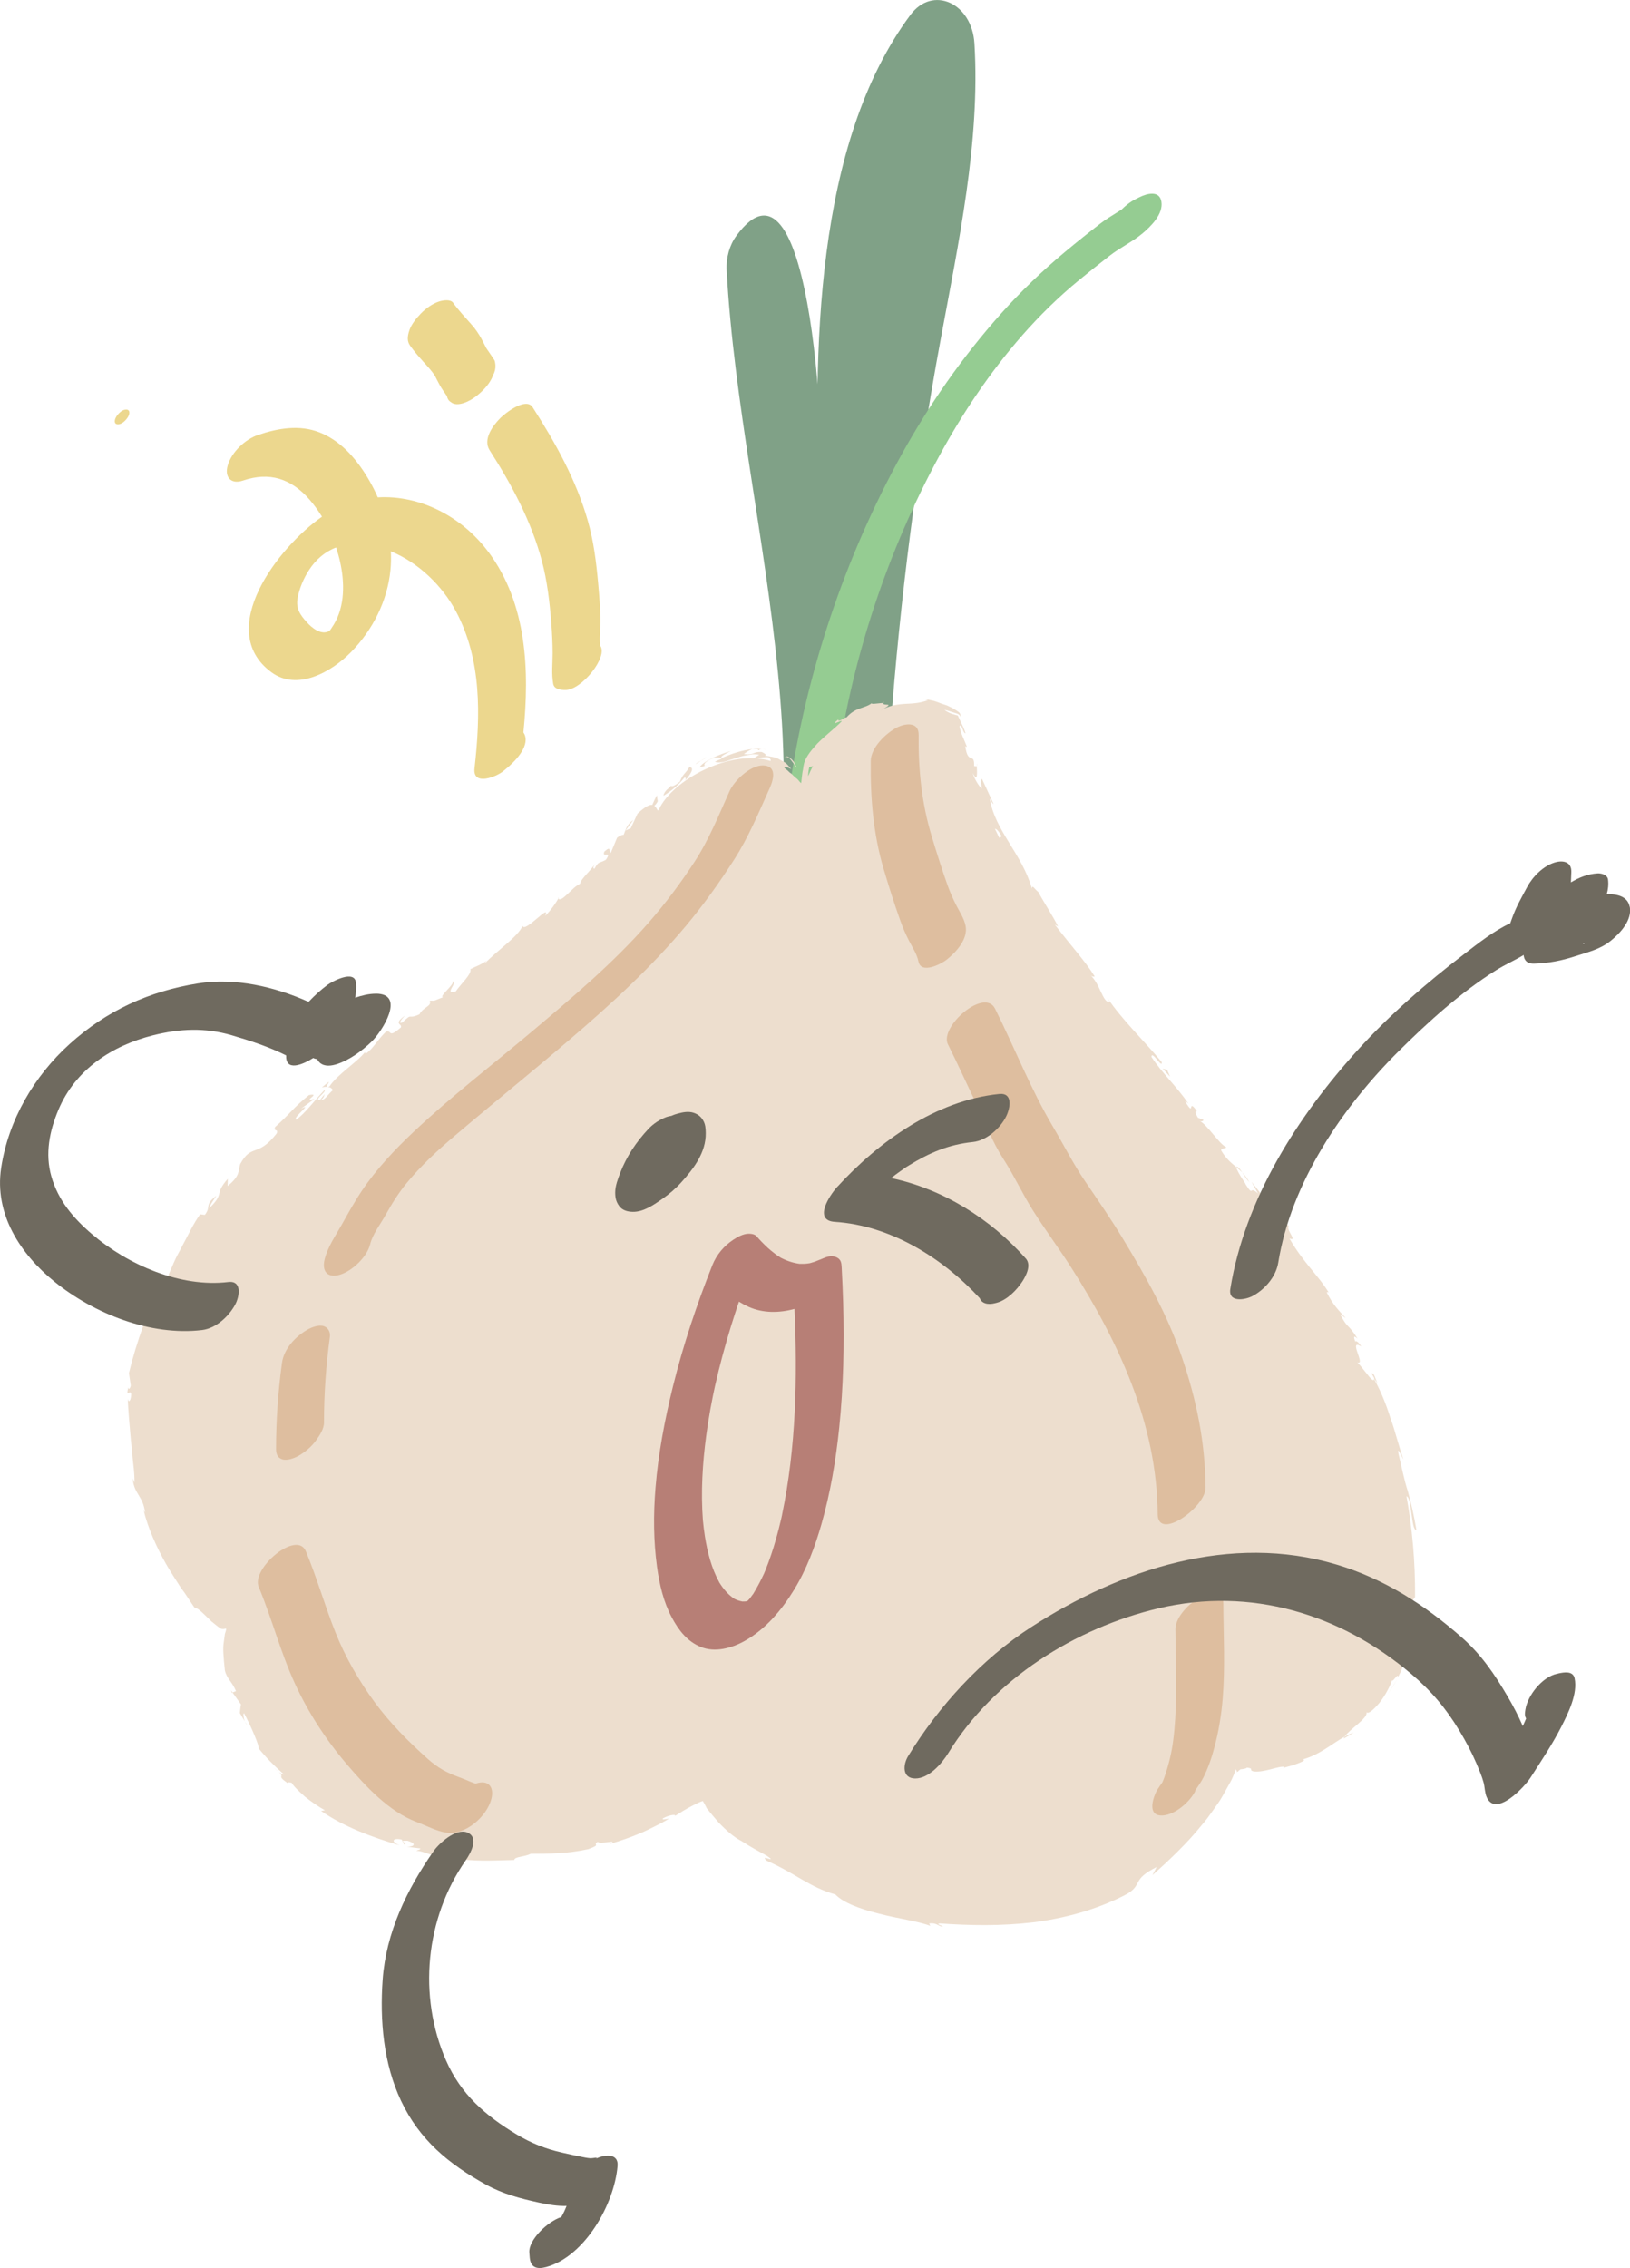 <svg width="174" height="242" viewBox="0 0 174 242" fill="none" xmlns="http://www.w3.org/2000/svg">
<g clip-path="url(#clip0_1270_4383)">
<path d="M76.872 113.157C90.939 87.582 79.048 56.551 77.57 28.84C77.498 27.503 77.873 26.17 78.59 25.184C86.775 13.957 88.325 49.339 87.56 55.685C86.699 37.485 86.99 15.326 97.183 1.596C99.546 -1.588 103.758 0.295 104.021 4.65C104.655 15.107 102.308 25.954 100.387 36.359C95.35 63.635 93.27 91.781 94.227 119.763L76.872 113.157Z" fill="#80A187"/>
<path d="M89.377 81.42C91.003 70.077 94.788 58.726 100.26 48.664C102.758 44.07 105.691 39.692 109.142 35.761C110.995 33.653 112.999 31.686 115.167 29.906C116.251 29.012 117.355 28.142 118.463 27.279C119.57 26.417 120.858 25.823 121.941 24.921C122.838 24.174 124.177 22.861 123.982 21.548C123.794 20.287 122.456 20.63 121.615 21.053L121.2 21.261C120.025 21.852 118.479 23.396 118.475 24.813C118.475 26.298 119.917 26.034 120.866 25.559L121.28 25.352C121.172 24.063 121.061 22.773 120.953 21.484C119.881 22.378 118.586 22.985 117.474 23.843C116.203 24.825 114.948 25.827 113.717 26.852C111.27 28.896 108.979 31.083 106.855 33.466C102.758 38.06 99.22 43.12 96.239 48.508C90.186 59.468 86.042 71.837 84.264 84.225C84.049 85.714 85.858 85.403 86.655 84.972C87.946 84.277 89.166 82.912 89.381 81.42H89.377Z" fill="#95CC92"/>
<path d="M73.051 82.984C73.29 82.924 73.174 83.152 73.178 83.248C73.645 82.681 74.219 81.927 73.601 81.835C73.174 82.577 72.911 82.521 72.581 83.403C72.103 83.794 71.668 84.018 71.628 83.818C71.581 83.938 71.385 84.09 71.186 84.265C71.003 84.457 70.835 84.696 70.827 84.908C71.588 84.449 72.342 83.85 73.051 82.988V82.984Z" fill="#EDDECE"/>
<path d="M80.945 79.919C80.957 79.895 80.969 79.879 80.989 79.855C80.754 79.855 80.55 79.867 80.375 79.919C80.562 79.903 80.754 79.919 80.945 79.919Z" fill="#EDDECE"/>
<path d="M59.57 95.824C59.582 95.848 59.602 95.852 59.614 95.872C59.642 95.796 59.642 95.764 59.57 95.824Z" fill="#EDDECE"/>
<path d="M81.351 79.943C81.543 79.967 81.738 79.959 81.933 80.031C81.67 79.935 81.491 79.955 81.351 79.943Z" fill="#EDDECE"/>
<path d="M34.947 115.971C34.653 115.875 35.82 114.806 34.354 116.035C34.601 115.963 34.788 115.959 34.947 115.971Z" fill="#EDDECE"/>
<path d="M80.977 80.059C81.056 79.975 81.164 79.939 81.351 79.939C81.212 79.931 81.076 79.923 80.945 79.915C80.905 79.967 80.893 80.015 80.977 80.055V80.059Z" fill="#EDDECE"/>
<path d="M149.162 179.127C148.863 179.678 148.501 180.189 148.162 180.708C148.465 180.281 148.859 179.726 149.162 179.127Z" fill="#EDDECE"/>
<path d="M26.153 183.701C26.212 183.849 26.284 183.98 26.368 184.06L26.153 183.701Z" fill="#EDDECE"/>
<path d="M144.52 184.854C144.193 184.982 143.854 185.122 143.544 185.305C143.5 185.373 143.444 185.445 143.428 185.513C143.791 185.298 144.169 185.094 144.52 184.854Z" fill="#EDDECE"/>
<path d="M136.913 188.67C136.801 188.706 136.705 188.742 136.634 188.778C136.709 188.75 136.821 188.71 136.913 188.67Z" fill="#EDDECE"/>
<path d="M29.771 189.073C29.651 188.961 29.488 188.826 29.249 188.646C29.416 188.79 29.6 188.945 29.771 189.073Z" fill="#EDDECE"/>
<path d="M151.198 163.23C150.924 161.606 150.617 160.341 150.282 159.104C149.875 157.878 149.656 156.629 149.274 155.076C149.138 154.254 149.64 155.468 149.812 155.719C149.27 154.182 148.927 152.65 148.397 151.225C147.943 149.772 147.385 148.411 146.684 147.15C146.735 147.138 146.907 147.397 147.062 147.653C146.831 147.138 146.644 146.4 146.425 146.567L146.7 147.046C146.692 147.537 146.293 147.098 145.875 146.539C145.432 145.993 144.942 145.342 144.831 145.338C145.926 145.873 143.807 142.728 145.317 143.67C145.114 143.354 144.803 142.991 144.679 143.151C144.472 142.644 144.48 142.44 144.922 142.84C143.846 141.127 143.934 141.894 143.085 140.285C143.201 140.229 143.416 140.529 143.639 140.62C143.002 139.918 142.296 139.263 141.619 137.883C141.73 137.922 141.73 137.719 141.958 138.114C141.288 136.977 140.539 136.126 139.81 135.228C139.092 134.322 138.355 133.4 137.65 132.147C138.586 132.534 137.255 131.233 137.566 130.83L136.554 129.649L136.721 130.287C135.94 129.186 134.976 128.408 134.41 127.386L135.163 128.076L133.589 126.093L134.295 127.354C133.282 126.404 133.888 127.837 132.932 126.316C133.187 126.58 132.143 125.227 131.936 124.5C131.41 124.065 130.864 123.622 130.358 122.756C130.326 122.457 130.907 122.596 130.888 122.397C130.17 122.117 128.867 119.97 128.022 119.579C128.273 119.735 128.481 119.591 128.465 119.487L127.867 119.256C127.568 118.701 127.548 118.597 127.771 118.553C126.664 117.041 127.656 119.399 126.492 117.488C126.62 117.607 126.608 117.512 126.871 117.767C125.604 115.923 124.049 114.498 122.918 112.778C122.93 112 124.109 114.119 124.01 113.321C122.129 111.046 119.806 108.843 118.204 106.472L118.475 106.931C117.69 107.019 117.482 105.019 116.383 104.038C116.626 104.297 116.956 104.193 116.841 104.161C115.805 102.505 114.402 101.008 112.597 98.653L112.948 98.861C112.441 97.819 111.413 96.255 110.828 95.165C110.493 94.938 110.166 94.307 110.158 94.814C109.074 91.062 106.197 88.636 105.643 85.159C105.795 85.534 106.137 85.993 106.022 85.694L104.818 83.088C104.619 83.403 104.787 83.499 104.79 84.15C104.5 83.87 104.033 83.168 103.834 82.473C104.424 83.647 104.284 82.298 104.272 81.719C104.213 81.839 104.057 81.687 103.986 81.763C104.033 80.166 103.324 81.711 103.045 79.632L103.224 79.695C102.957 78.973 102.583 78.33 102.423 77.508C102.675 77.089 102.782 78.271 103.069 78.247C102.993 77.967 102.882 77.696 102.754 77.432C102.615 77.133 102.475 76.838 102.336 76.542L102.244 76.343L102.005 76.283C101.85 76.243 101.706 76.199 101.567 76.151C101.292 76.055 101.045 75.912 100.806 75.744C101.069 75.776 101.399 75.9 101.734 76.004C102.057 76.123 102.491 76.155 102.507 76.507C102.599 76.028 102.28 75.964 102.109 75.816C101.917 75.688 101.75 75.588 101.583 75.505C101.415 75.421 101.256 75.349 101.073 75.265C100.917 75.213 100.742 75.157 100.523 75.086L100.606 75.118C100.551 75.098 100.491 75.078 100.435 75.058C100.463 75.066 100.495 75.078 100.519 75.086C100.16 74.958 99.805 74.774 99.431 74.698C99.758 74.79 100.013 74.898 100.228 74.982C100.017 74.906 99.805 74.826 99.586 74.766L98.53 74.527L99.06 74.71C98.219 75.026 97.47 75.066 96.629 75.102C95.801 75.157 94.876 75.265 93.995 75.832C95.761 74.818 94.234 75.429 94.27 75.006C93.725 75.034 92.896 75.197 93.083 75.014C92.254 75.644 91.369 75.417 90.361 76.55C90.23 76.463 89.473 77.165 89.473 76.77C88.453 77.636 89.859 76.758 89.855 76.962C89.146 77.696 88.213 78.378 87.281 79.304C86.855 79.775 86.36 80.322 86.058 80.905C85.866 81.236 85.791 81.527 85.719 82.122C85.635 82.441 85.623 82.781 85.575 83.112C85.555 83.255 85.543 83.495 85.516 83.563L85.416 83.467C85.284 83.355 85.225 83.18 84.95 82.996C84.826 82.896 84.691 82.769 84.531 82.605C84.472 82.549 84.4 82.497 84.324 82.449C84.145 82.266 83.954 82.102 83.75 81.954C83.651 81.615 84.487 82.078 84.464 82.054C84.284 81.839 84.117 81.651 83.957 81.487C83.786 81.324 83.487 81.188 83.256 81.06C82.774 80.757 82.208 80.729 81.63 80.621C81.881 80.578 81.67 80.402 81.316 80.238C80.327 80.174 80.646 80.589 79.411 80.466C79.61 80.314 79.877 80.075 80.355 79.915C79.184 80.059 78.108 80.414 77.072 80.873C76.721 80.757 77.633 80.338 78.024 80.138C76.733 80.474 74.86 81.364 74.697 81.887C74.892 81.827 75.087 81.763 75.282 81.703C75.107 81.699 75.187 81.424 75.422 81.276C76.342 80.601 76.952 80.845 77.04 80.961C76.789 81.056 76.542 81.156 76.311 81.284C76.562 81.376 76.868 81.368 77.215 81.3C77.562 81.232 77.944 81.06 78.375 80.949C78.797 80.813 79.247 80.649 79.714 80.585C79.945 80.546 80.176 80.506 80.399 80.478C80.622 80.478 80.841 80.494 81.049 80.522C80.849 80.649 80.666 80.773 80.487 80.901C76.53 80.753 71.704 83.535 70.357 86.317C70.317 86.377 70.273 86.436 70.23 86.496C70.106 86.309 70.01 86.089 69.847 85.966C69.951 85.902 70.082 85.758 70.214 85.502C70.178 85.295 70.134 85.059 70.126 84.852C69.947 85.167 69.799 85.519 69.644 85.842C69.644 85.858 69.644 85.866 69.644 85.882C69.353 85.834 68.895 86.041 68.058 86.812L67.333 88.368L66.775 88.616L67.615 87.486C66.914 87.949 66.803 88.5 66.583 89.063C66.388 89.075 66.137 89.174 65.874 89.386L65.205 90.994C64.894 90.982 65.348 90.132 64.515 90.867C64.197 91.621 65.404 90.667 64.675 91.745C63.929 92.16 63.934 91.832 63.463 92.691C63.256 92.675 63.336 92.471 63.531 92.14C63.101 92.89 62.001 93.76 61.921 94.303C61.084 94.65 59.941 96.367 59.594 95.868C59.486 96.143 58.773 97.185 58.203 97.719C58.821 96.263 55.992 99.623 55.78 98.789C55.346 99.919 53.027 101.431 51.732 102.828C51.784 102.724 51.887 102.521 52.039 102.445C51.17 103.052 50.815 103.092 50.206 103.415C50.409 103.902 49.177 105.003 48.648 105.786C47.312 106.177 48.918 104.832 48.309 104.704C48.612 104.991 46.751 106.392 47.312 106.4C46.336 106.755 46.539 106.799 45.878 106.771C46.121 107.386 45.205 107.414 44.774 108.228C43.431 108.847 44.121 107.977 42.969 109.086C42.248 109.386 43.24 108.356 43.24 108.356C41.941 109.322 42.917 109.186 42.81 109.613C41.351 110.882 41.885 109.869 41.212 110.072C40.331 110.914 39.865 111.832 39.139 112.371C39.036 112.351 38.88 112.435 38.984 112.231C38.195 113.293 36.019 114.622 35.163 115.935C35.051 115.971 34.979 115.975 34.935 115.967C35.278 115.999 35.462 116.163 35.533 116.326C34.975 116.789 34.684 117.408 34.282 117.356C34.621 117.069 34.569 116.945 34.669 116.741C34.497 116.933 34.342 117.144 34.178 117.344C33.369 117.452 34.86 116.538 34.657 116.294C33.605 117.368 32.568 118.817 31.624 119.467C31.15 119.3 33.529 117.587 32.126 118.306L33.565 117.26C32.094 117.631 34.406 116.582 32.987 116.845C31.158 118.326 31.126 118.693 29.369 120.254C29.161 120.8 29.743 120.393 29.536 120.94C27.488 123.566 26.85 121.97 25.635 124.221C25.424 124.895 25.683 125.442 24.3 126.548L24.316 125.781C22.802 127.506 24.057 127.25 22.327 128.93C22.427 128.475 23.284 127.398 23.029 127.637C21.773 128.639 22.586 128.687 21.869 129.629L21.363 129.569C20.642 130.555 20.108 131.756 19.474 132.91C19.179 133.5 18.832 134.067 18.57 134.69C18.303 135.308 18.036 135.927 17.765 136.549C17.713 136.358 17.793 135.875 17.394 136.39C15.92 139.471 14.549 143.227 13.764 146.511L13.959 147.836C13.911 148.128 13.712 148.363 13.684 148.036C13.409 149.325 13.907 148.128 14.003 148.766C13.975 149.505 13.716 149.724 13.636 149.245C13.684 150.411 13.823 152.051 13.971 153.688C14.083 154.506 14.126 155.328 14.214 156.094C14.31 156.861 14.366 157.575 14.354 158.194L14.17 157.747C14.23 158.7 14.597 159.175 14.86 159.638C15.139 160.101 15.378 160.54 15.489 161.414L15.322 161.115C15.808 163.103 16.713 165.082 17.713 166.862C18.215 167.748 18.781 168.571 19.275 169.369C19.845 170.111 20.303 170.881 20.765 171.544C21.188 171.56 21.857 172.342 22.582 173.017C22.941 173.316 23.391 173.679 23.614 173.795C23.734 173.831 23.905 173.847 24.105 173.759C24.196 173.871 24.077 174.058 24.073 174.146C24.041 174.262 24.005 174.286 23.989 174.489C23.945 174.813 23.909 175.06 23.873 175.332C23.794 175.882 23.83 176.553 24.005 178.237C24.212 179.123 24.77 179.431 25.192 180.44L24.822 180.592L25.722 181.861C25.655 182.172 25.643 182.468 25.603 182.779L26.137 183.685C25.981 183.294 25.926 182.807 26.057 182.815C26.818 184.224 27.731 186.395 27.603 186.547C28.424 187.564 29.341 188.486 30.305 189.329C30.201 189.361 29.99 189.233 29.755 189.053C30.48 189.732 29.401 189.364 30.771 190.31C30.652 190.067 31.034 190.235 31.118 190.207C31.365 190.63 31.931 191.153 32.565 191.719C33.23 192.246 33.995 192.781 34.684 193.16L34.274 193.232C36.645 194.88 39.63 196.014 42.65 196.9C41.598 196.457 42.005 196.078 42.885 196.289L43.12 196.8C43.758 196.712 42.248 196.377 43.495 196.409C44.599 196.748 44.137 197.075 43.443 197.04C43.913 197.123 44.392 197.167 44.862 197.231C44.914 197.375 44.575 197.363 44.451 197.498C45.069 197.403 46.802 198.42 47.715 198.101L47.779 198.237C50.911 198.66 52.349 198.512 54.896 198.464C54.936 198.089 55.932 198.165 56.661 197.802C58.51 197.802 60.602 197.794 62.802 197.307C64.296 196.764 63.18 196.9 63.818 196.525C64.013 196.852 66.161 196.201 65.105 196.752C66.4 196.365 67.213 196.078 68.094 195.71C68.54 195.543 68.99 195.327 69.524 195.064C70.058 194.804 70.676 194.501 71.409 194.062C71.019 194.098 70.62 194.222 70.767 194.026C71.297 193.715 72.087 193.551 72.079 193.731L71.947 193.831C72.561 193.455 73.194 193.028 73.896 192.681C74.326 192.462 74.354 192.442 74.561 192.35C74.728 192.274 74.888 192.214 75.027 192.17C75.207 192.466 75.346 192.737 75.45 192.953C75.836 193.439 76.275 193.962 76.681 194.429C77.498 195.287 78.319 196.022 79.164 196.449C80.052 197.036 80.989 197.53 81.905 198.041C83.085 198.883 81.041 197.766 81.822 198.532C84.974 199.921 86.432 201.378 89.178 202.144C89.991 203.01 91.828 203.701 93.808 204.184C95.781 204.711 97.893 204.962 99.315 205.493L99.18 205.237C99.961 205.138 100.08 205.477 100.638 205.601C100.574 205.413 99.837 205.309 100.323 205.233C103.539 205.457 106.871 205.517 110.242 205.122C113.597 204.703 116.984 203.789 120.041 202.232C121.164 201.669 121.28 201.17 121.523 200.759C121.77 200.34 122.077 199.925 123.472 199.211L123.021 200.081C124.898 198.404 126.747 196.656 128.329 194.685C128.748 194.214 129.114 193.699 129.473 193.188C129.828 192.673 130.218 192.178 130.509 191.632C130.812 191.093 131.111 190.554 131.41 190.019C131.553 189.748 131.661 189.464 131.784 189.185L131.872 188.977C131.884 188.941 131.884 188.929 131.892 188.902L131.92 188.758C131.94 188.937 132.099 188.906 131.983 189.133C132.103 188.985 132.087 189.077 132.135 189.033C132.163 189.021 132.187 189.001 132.203 188.985C132.23 188.941 132.242 188.886 132.302 188.882L132.382 188.834L132.406 188.818C132.406 188.818 132.45 188.81 132.35 188.798C132.438 188.79 132.521 188.778 132.597 188.77C132.9 188.73 133.091 188.674 133.099 188.61C133.9 188.686 133.274 188.854 133.777 189.005C134.924 189.181 136.498 188.399 137.1 188.53C137.164 188.546 137.052 188.606 136.909 188.662C137.311 188.534 137.917 188.403 138.395 188.219C139.009 187.992 139.443 187.796 139.061 187.736C140.921 187.217 142.232 186.02 143.54 185.301C144.105 184.463 146.074 183.314 145.867 182.687C146.046 182.947 146.672 182.404 147.297 181.638C147.911 180.855 148.437 179.814 148.612 179.239C148.584 179.682 149.246 178.405 149.25 178.936C149.389 178.616 149.561 178.393 149.732 177.83C149.816 177.399 149.828 177.243 149.852 176.992C149.883 176.557 149.836 176.301 149.664 176.373C150.963 174.206 149.967 171.62 151.055 170.414C151.083 166.547 150.744 163.023 150.142 159.666C150.728 159.706 150.637 163.414 151.191 163.226L151.198 163.23ZM17.183 138.677C17.175 138.481 16.78 139.14 16.533 139.567C16.677 139.196 16.864 138.737 17.103 138.278C17.267 138.226 17.334 138.389 17.183 138.677ZM17.888 136.617H17.88C18.02 136.31 18.135 136.055 18.211 135.891C18.143 136.043 18.047 136.254 17.884 136.617H17.888ZM82.248 81.196C81.79 81.052 81.308 80.969 80.805 80.929C81.204 80.849 81.618 80.757 82.037 80.797C82.216 80.933 82.324 81.1 82.248 81.196ZM86.273 82.82C86.265 82.613 86.289 82.318 86.384 81.855C86.508 81.839 86.639 81.791 86.779 81.735C86.591 82.086 86.424 82.449 86.273 82.82ZM106.667 89.394C106.512 89.075 106.361 88.751 106.209 88.432C106.357 88.432 106.572 88.628 106.926 89.222C106.863 89.294 106.775 89.378 106.663 89.394H106.667Z" fill="#EDDECE"/>
<path d="M75.306 81.707C75.35 81.707 75.41 81.695 75.494 81.651C75.43 81.667 75.366 81.687 75.306 81.707Z" fill="#EDDECE"/>
<path d="M24.75 180.64L24.838 180.604L24.658 180.348L24.75 180.64Z" fill="#EDDECE"/>
<path d="M104.304 81.48C104.284 81.496 104.284 81.599 104.284 81.723C104.304 81.683 104.316 81.611 104.304 81.48Z" fill="#EDDECE"/>
<path d="M94.374 74.838C94.31 74.918 94.302 74.97 94.294 75.014H94.306L94.374 74.838Z" fill="#EDDECE"/>
<path d="M147.062 147.653C147.094 147.725 147.13 147.797 147.166 147.86C147.433 148.331 147.269 148.004 147.062 147.653Z" fill="#EDDECE"/>
<path d="M131.94 124.512C132.167 124.704 132.398 124.891 132.613 125.111C132.342 124.704 132.115 124.396 131.94 124.512Z" fill="#EDDECE"/>
<path d="M149.262 178.948V178.94C149.226 179.004 149.194 179.063 149.162 179.127L149.262 178.948Z" fill="#EDDECE"/>
<path d="M132.613 125.115C132.832 125.454 133.083 125.853 133.37 126.148C133.135 125.709 132.88 125.39 132.613 125.115Z" fill="#EDDECE"/>
<path d="M75.139 80.909C75.155 80.929 75.143 80.953 75.131 80.977L75.43 80.813L75.143 80.909H75.139Z" fill="#EDDECE"/>
<path d="M75.127 80.973L74.844 81.16C74.98 81.092 75.099 81.032 75.127 80.973Z" fill="#EDDECE"/>
<path d="M74.262 81.551L74.848 81.16C74.633 81.268 74.358 81.392 74.262 81.551Z" fill="#EDDECE"/>
<path d="M83.742 80.813L83.902 80.749C83.838 80.749 83.782 80.765 83.742 80.813Z" fill="#EDDECE"/>
<path d="M84.603 81.32C84.858 81.599 84.918 81.903 85.037 81.875C84.858 81.575 84.754 81.036 84.033 80.701L83.902 80.749C83.997 80.749 84.256 80.861 84.32 80.953C84.408 81.048 84.499 81.18 84.607 81.324L84.603 81.32Z" fill="#EDDECE"/>
<path d="M124.583 114.139L124.113 114.031L124.902 114.885L124.583 114.139Z" fill="#EDDECE"/>
<path d="M77.885 84.405C76.733 86.967 75.689 89.578 74.151 91.94C72.672 94.207 71.027 96.406 69.245 98.442C65.484 102.744 61.08 106.444 56.721 110.116C52.529 113.648 48.141 117.009 44.153 120.769C42.14 122.664 40.184 124.74 38.638 127.043C37.84 128.228 37.159 129.469 36.458 130.715C35.788 131.904 34.979 133.053 34.649 134.394C34.342 135.652 34.963 136.402 36.27 136.019C37.578 135.636 39.175 134.135 39.51 132.774C39.785 131.66 40.618 130.619 41.172 129.621C41.845 128.412 42.547 127.282 43.431 126.212C44.922 124.404 46.663 122.788 48.444 121.275C52.557 117.779 56.765 114.395 60.865 110.878C65.269 107.107 69.536 103.203 73.262 98.745C75.107 96.534 76.781 94.187 78.339 91.769C79.905 89.338 80.993 86.7 82.176 84.07C82.611 83.104 82.918 81.687 81.431 81.675C80.092 81.663 78.399 83.268 77.885 84.405Z" fill="#DEBE9F"/>
<path d="M30.102 145.422C29.687 148.463 29.472 151.524 29.468 154.594C29.468 155.088 29.6 155.539 30.122 155.711C30.644 155.883 31.417 155.595 31.859 155.344C32.58 154.933 33.254 154.37 33.74 153.692C34.123 153.157 34.585 152.474 34.585 151.792C34.585 148.723 34.804 145.657 35.218 142.62C35.282 142.141 35.031 141.658 34.565 141.503C34.035 141.327 33.27 141.618 32.828 141.87C31.552 142.6 30.309 143.905 30.102 145.422Z" fill="#DEBE9F"/>
<path d="M27.619 169.333C29.034 172.721 29.946 176.306 31.485 179.646C32.899 182.723 34.808 185.657 37.004 188.227C39.012 190.582 41.523 193.308 44.471 194.409C45.475 194.785 46.575 195.379 47.635 195.547C49.668 195.866 51.995 193.815 52.461 191.919C52.764 190.686 52.146 189.879 50.839 190.295C49.532 190.71 47.938 192.154 47.599 193.539L47.56 193.699C47.986 193.044 48.416 192.394 48.843 191.739L48.739 191.835C49.393 191.408 50.042 190.977 50.696 190.55C51.521 190.318 51.202 190.538 50.851 190.362C50.66 190.267 50.445 190.211 50.245 190.127C49.839 189.955 49.441 189.788 49.026 189.636C47.687 189.149 46.727 188.626 45.659 187.672C43.579 185.812 41.65 183.881 39.992 181.626C38.335 179.371 36.856 176.816 35.792 174.138C34.66 171.297 33.828 168.343 32.648 165.517C31.692 163.222 26.79 167.349 27.619 169.333Z" fill="#DEBE9F"/>
<path d="M92.948 81.212C92.904 85.108 93.218 88.983 94.33 92.727C94.876 94.575 95.462 96.43 96.112 98.243C96.371 98.973 96.677 99.683 97.032 100.374C97.403 101.1 97.877 101.783 98.044 102.593C98.327 103.982 100.471 102.864 101.053 102.401C102.057 101.607 103.364 100.194 103.073 98.777C102.918 98.023 102.495 97.388 102.145 96.718C101.758 95.98 101.423 95.217 101.14 94.431C100.539 92.739 99.997 91.007 99.475 89.29C98.387 85.722 98.024 82.13 98.064 78.41C98.08 76.966 96.606 77.161 95.673 77.664C94.529 78.283 92.963 79.779 92.948 81.216V81.212Z" fill="#DEBE9F"/>
<path d="M101.2 111.449C102.272 113.592 103.26 115.783 104.296 117.947C105.221 119.878 105.918 121.826 107.09 123.634C108.249 125.422 109.134 127.366 110.27 129.166C111.569 131.229 113.035 133.185 114.346 135.24C119.415 143.191 123.507 151.931 123.579 161.55C123.599 164.488 128.708 160.812 128.692 158.744C128.656 153.887 127.727 149.365 126.157 144.783C124.611 140.265 122.356 136.29 119.897 132.223C118.626 130.116 117.231 128.096 115.845 126.061C114.561 124.177 113.557 122.169 112.398 120.214C110.015 116.187 108.317 111.82 106.221 107.626C105.081 105.347 100.252 109.561 101.192 111.441L101.2 111.449Z" fill="#DEBE9F"/>
<path d="M125.476 173.891C125.492 177.052 125.659 180.213 125.456 183.37C125.364 184.811 125.221 186.279 124.874 187.688C124.699 188.387 124.5 189.085 124.253 189.764C124.157 190.023 123.966 190.382 124.245 189.927C123.958 190.398 123.587 190.805 123.36 191.32C122.962 192.218 122.591 193.795 124.105 193.715C125.468 193.643 127.118 192.19 127.652 190.985C127.433 191.233 127.441 191.209 127.672 190.921C127.875 190.626 128.074 190.323 128.265 190.019C128.532 189.556 128.748 189.065 128.947 188.57C129.214 187.912 129.421 187.229 129.608 186.543C130.083 184.811 130.374 183.027 130.521 181.239C130.796 177.862 130.605 174.474 130.589 171.089C130.581 169.672 129.138 169.804 128.198 170.343C127.078 170.985 125.468 172.442 125.472 173.895L125.476 173.891Z" fill="#DEBE9F"/>
<path d="M74.035 118.733C73.469 118.553 72.9 118.677 72.346 118.821C72.115 118.881 71.879 118.965 71.652 119.068C71.489 119.088 71.322 119.128 71.166 119.18C70.437 119.44 69.74 119.902 69.21 120.465C67.91 121.858 66.882 123.387 66.197 125.171C65.95 125.817 65.675 126.54 65.671 127.234C65.671 127.801 65.759 128.212 66.089 128.675C66.428 129.15 67.002 129.298 67.552 129.306C68.695 129.326 69.795 128.555 70.688 127.933C71.413 127.43 72.103 126.843 72.696 126.189C74.023 124.728 75.37 122.984 75.338 120.904C75.33 120.401 75.31 119.986 75.063 119.555C74.828 119.144 74.497 118.881 74.031 118.733H74.035Z" fill="#6F6A5F"/>
<path d="M109.497 134.279C105.715 130.04 100.674 126.871 95.127 125.702C95.287 125.574 95.45 125.446 95.613 125.326C95.924 125.095 96.247 124.871 96.562 124.648C96.649 124.592 96.709 124.548 96.749 124.52C96.833 124.468 96.916 124.416 97 124.365C99.184 123.02 101.252 122.121 103.858 121.854C105.313 121.706 106.767 120.397 107.405 119.124C107.827 118.282 108.182 116.574 106.659 116.729C99.913 117.42 93.828 121.778 89.357 126.663C88.552 127.541 86.795 130.224 89.102 130.371C95.055 130.754 100.614 134.211 104.587 138.521C104.794 139.06 105.416 139.264 106.245 139.048C106.293 139.036 106.345 139.024 106.392 139.008C107.5 138.721 108.54 137.647 109.134 136.737C109.548 136.099 110.118 134.973 109.497 134.279Z" fill="#6F6A5F"/>
<path d="M90.007 139.02C89.971 137.751 89.915 136.478 89.847 135.208C89.823 134.785 89.791 134.438 89.389 134.203C89.01 133.983 88.5 134.015 88.102 134.175C87.727 134.326 87.353 134.474 86.978 134.626C86.827 134.678 86.671 134.721 86.52 134.765C86.436 134.765 86.269 134.813 86.213 134.821C85.926 134.857 85.643 134.861 85.356 134.853C84.643 134.757 83.974 134.53 83.336 134.195C82.356 133.58 81.519 132.782 80.762 131.908C80.566 131.68 80.144 131.628 79.869 131.64C79.303 131.668 78.765 131.968 78.303 132.267C77.287 132.929 76.486 133.879 76.036 135.013C74.378 139.2 72.939 143.482 71.856 147.852C70.967 151.444 70.269 155.1 69.971 158.788C69.743 161.598 69.755 164.436 70.142 167.233C70.397 169.069 70.831 170.937 71.712 172.582C72.441 173.939 73.338 175.128 74.804 175.731C76.331 176.357 78.124 175.858 79.499 175.088C81.754 173.819 83.444 171.791 84.778 169.612C86.097 167.461 87.006 165.026 87.695 162.608C88.648 159.263 89.226 155.807 89.584 152.35C90.043 147.924 90.13 143.462 90.007 139.016V139.02ZM86.56 134.773C86.56 134.773 86.536 134.773 86.52 134.773C86.536 134.773 86.552 134.773 86.56 134.773ZM86.512 134.769C86.472 134.781 86.432 134.793 86.392 134.805C86.101 134.885 86.392 134.781 86.512 134.769ZM79.722 170.853C79.722 170.853 79.714 170.853 79.71 170.853C79.726 170.845 79.742 170.841 79.761 170.833C79.749 170.841 79.734 170.845 79.722 170.853ZM79.538 170.921C79.538 170.921 79.566 170.917 79.582 170.913C79.439 170.973 79.351 170.997 79.538 170.921ZM83.487 161.63C83.451 161.79 83.416 161.953 83.38 162.113C83.296 162.476 83.208 162.839 83.113 163.202C82.953 163.829 82.778 164.452 82.587 165.07C82.411 165.637 82.22 166.204 82.013 166.762C81.917 167.022 81.818 167.281 81.71 167.541C81.662 167.66 81.615 167.776 81.563 167.896C81.224 168.626 80.853 169.337 80.435 170.023C80.415 170.055 80.395 170.083 80.371 170.115C80.256 170.275 80.136 170.434 80.016 170.59C79.961 170.65 79.901 170.714 79.845 170.774C79.821 170.79 79.801 170.81 79.777 170.825C79.746 170.837 79.718 170.849 79.686 170.861C79.542 170.877 79.399 170.885 79.251 170.885C78.953 170.829 78.666 170.734 78.395 170.598C77.729 170.159 77.207 169.532 76.789 168.858C75.952 167.337 75.51 165.609 75.243 163.905C75.155 163.346 75.091 162.787 75.035 162.225C74.804 159.195 74.992 156.142 75.394 153.133C75.518 152.207 75.665 151.281 75.832 150.359C75.92 149.872 76.012 149.389 76.111 148.906C76.159 148.675 76.207 148.447 76.255 148.216C76.083 149.062 76.279 148.108 76.326 147.892C76.813 145.733 77.391 143.59 78.044 141.474C78.311 140.608 78.594 139.746 78.881 138.888C79.208 139.092 79.55 139.275 79.909 139.439C81.455 140.137 83.2 140.106 84.81 139.663C85.141 146.986 84.978 154.442 83.483 161.634L83.487 161.63Z" fill="#B77F76"/>
<path d="M40.096 106.029C39.363 106.033 38.63 106.217 37.912 106.46C38.016 105.933 38.056 105.399 38.004 104.872C37.86 103.403 35.414 104.756 34.995 105.063C34.27 105.594 33.577 106.225 32.943 106.899C29.273 105.259 25.065 104.301 21.128 104.932C15.908 105.77 11.381 107.837 7.448 111.385C3.634 114.83 0.901 119.495 0.124 124.612C-0.622 129.545 2.16 133.8 5.83 136.769C10.046 140.182 16.083 142.568 21.566 141.918C23.053 141.742 24.427 140.469 25.113 139.188C25.555 138.366 25.874 136.613 24.368 136.793C19.243 137.404 13.648 134.953 9.819 131.684C7.834 129.988 6.208 128.08 5.483 125.526C4.794 123.103 5.28 120.685 6.244 118.402C8.049 114.123 11.959 111.569 16.33 110.471C19.219 109.749 21.869 109.629 24.734 110.463C26.707 111.038 28.715 111.701 30.548 112.615C30.472 114.363 32.282 113.624 33.441 112.89C33.553 112.954 33.688 112.994 33.856 113.006C33.915 113.153 34.075 113.337 34.17 113.417C34.676 113.84 35.402 113.728 35.975 113.541C37.326 113.102 38.673 112.108 39.678 111.134C40.793 110.052 43.376 106.001 40.096 106.025V106.029Z" fill="#6F6A5F"/>
<path d="M173.964 96.762C173.769 95.7 172.753 95.389 171.517 95.397C171.665 94.906 171.721 94.387 171.653 93.844C171.589 93.341 170.936 93.166 170.537 93.19C169.473 93.257 168.545 93.633 167.692 94.151C167.712 93.796 167.724 93.433 167.736 93.054C167.772 91.96 166.871 91.761 165.99 92.02C164.763 92.379 163.623 93.525 163.034 94.622C162.4 95.804 161.822 96.79 161.376 98.071C161.324 98.219 161.272 98.366 161.217 98.514C159.439 99.332 157.766 100.677 156.259 101.83C152.258 104.892 148.361 108.264 144.974 111.996C138.535 119.092 132.876 127.937 131.334 137.535C131.095 139.024 132.944 138.705 133.725 138.282C135.036 137.575 136.207 136.226 136.45 134.73C137.813 126.22 143.292 118.146 149.298 112.172C152.45 109.038 155.933 105.885 159.71 103.523C160.687 102.912 161.703 102.469 162.647 101.902C162.687 102.433 162.986 102.848 163.767 102.824C165.281 102.78 166.696 102.509 168.134 102.038C169.505 101.587 170.8 101.308 171.956 100.374C172.976 99.552 174.239 98.183 173.976 96.75L173.964 96.762ZM168.955 100.629C169.051 100.637 169.087 100.645 168.975 100.649C169.306 100.629 169.039 100.797 168.955 100.629Z" fill="#6F6A5F"/>
<path d="M63.535 230.374C64.053 230.102 63.276 230.306 62.997 230.286C62.662 230.262 62.328 230.186 62.001 230.122C61.327 229.991 60.654 229.831 59.984 229.683C58.239 229.292 56.685 228.67 55.147 227.744C51.847 225.76 49.201 223.473 47.623 219.873C44.599 212.976 45.412 204.687 49.688 198.54C50.221 197.774 51.194 196.062 49.879 195.527C48.667 195.032 46.846 196.708 46.261 197.55C43.427 201.625 41.212 206.203 40.849 211.224C40.534 215.575 40.929 220.176 42.81 224.16C44.782 228.338 47.902 230.901 51.871 233.1C53.688 234.105 55.557 234.588 57.566 235.027C58.566 235.247 59.53 235.403 60.479 235.375C60.339 235.754 60.164 236.125 59.953 236.5C59.945 236.516 59.929 236.54 59.913 236.56C58.383 237.075 56.398 239.051 56.506 240.352C56.522 240.523 56.534 240.695 56.545 240.867C56.633 241.948 57.311 242.164 58.291 241.9C62.435 240.775 65.583 235.171 65.922 231.124C66.046 229.635 64.384 229.927 63.531 230.378L63.535 230.374Z" fill="#6F6A5F"/>
<path d="M166.381 178.556C166.321 178.568 166.261 178.584 166.198 178.596C164.62 178.936 163.066 180.903 162.83 182.432L162.799 182.647C162.751 182.967 162.799 183.198 162.91 183.37C162.791 183.665 162.631 184.004 162.555 184.172C162.081 183.082 161.531 182.029 160.93 181.003C159.555 178.652 158.136 176.565 156.084 174.753C152.119 171.257 147.76 168.459 142.663 166.938C131.35 163.558 119.642 167.433 110.063 173.623C104.787 177.032 100.216 182.037 96.948 187.373C96.374 188.311 96.303 189.756 97.694 189.768C99.16 189.78 100.559 188.151 101.24 187.038C106.074 179.147 114.809 173.695 123.699 171.604C133.51 169.301 143.077 172.194 150.645 178.608C152.765 180.404 154.359 182.284 155.789 184.667C156.467 185.792 157.084 186.942 157.602 188.151C157.881 188.81 158.184 189.504 158.371 190.199C158.511 190.721 158.487 191.268 158.706 191.767C159.686 193.974 162.771 190.622 163.368 189.692C164.508 187.916 165.723 186.104 166.68 184.22C167.409 182.783 168.437 180.72 168.086 179.079C167.911 178.253 166.951 178.433 166.381 178.552V178.556Z" fill="#6F6A5F"/>
<path d="M12.6 45.276C13.043 45.276 13.497 44.797 13.692 44.438C13.851 44.142 13.911 43.703 13.461 43.703C13.011 43.703 12.564 44.182 12.369 44.541C12.21 44.837 12.15 45.276 12.6 45.276Z" fill="#ECD78E"/>
<path d="M52.158 58.925C49.337 55.118 44.826 52.799 40.327 53.07C39.809 51.881 39.163 50.748 38.418 49.718C37.31 48.185 35.9 46.848 34.123 46.142C31.983 45.292 29.663 45.691 27.552 46.409C26.161 46.88 24.734 48.225 24.312 49.654C23.945 50.891 24.639 51.717 25.934 51.278C28.767 50.316 31.074 51.063 33.035 53.298C33.533 53.869 33.975 54.487 34.374 55.134C29.739 58.327 22.877 67.215 28.958 71.721C31.74 73.781 35.394 71.693 37.462 69.59C39.777 67.235 41.371 64.11 41.682 60.801C41.746 60.147 41.754 59.488 41.722 58.826C44.687 60.031 47.237 62.533 48.675 65.236C51.437 70.42 51.289 76.343 50.656 81.978C50.437 83.926 53.007 82.872 53.708 82.294C53.808 82.214 53.904 82.13 54.003 82.05C54.884 81.328 56.51 79.743 56.023 78.426C55.984 78.319 55.932 78.235 55.876 78.155C56.526 71.558 56.279 64.477 52.162 58.922L52.158 58.925ZM35.645 66.62C35.485 66.884 35.206 67.307 35.159 67.331C34.274 67.81 33.306 67.004 32.76 66.401C32.038 65.611 31.576 64.928 31.764 63.843C31.947 62.789 32.425 61.683 33.011 60.789C33.724 59.7 34.7 58.854 35.88 58.419C36.047 58.929 36.195 59.448 36.31 59.971C36.792 62.134 36.828 64.657 35.649 66.612L35.645 66.62Z" fill="#ECD78E"/>
<path d="M64.053 68.859C63.953 67.933 64.125 66.888 64.101 65.97C64.065 64.713 63.965 63.459 63.85 62.206C63.647 59.971 63.376 57.764 62.758 55.597C61.523 51.239 59.291 47.239 56.856 43.452C56.147 42.346 53.935 44.082 53.417 44.601C52.593 45.427 51.525 46.884 52.27 48.046C54.625 51.714 56.709 55.601 57.841 59.84C58.418 62.003 58.673 64.226 58.849 66.453C58.936 67.534 58.988 68.62 58.992 69.706C58.992 70.787 58.861 71.897 59.056 72.966C59.152 73.501 59.745 73.605 60.172 73.621C60.224 73.621 60.275 73.621 60.327 73.625C62.053 73.685 64.998 70.037 64.049 68.864L64.053 68.859Z" fill="#ECD78E"/>
<path d="M45.157 38.563C45.599 39.053 46.061 39.532 46.42 40.091C46.603 40.434 46.771 40.79 46.962 41.129C47.185 41.528 47.456 41.887 47.707 42.262C47.759 42.518 47.874 42.749 48.102 42.885C48.807 43.516 50.194 42.785 50.831 42.282C51.481 41.772 52.106 41.145 52.481 40.398C52.577 40.183 52.672 39.968 52.764 39.756C52.899 39.397 52.927 39.033 52.847 38.658C52.832 38.503 52.752 38.359 52.64 38.239C52.421 37.864 52.154 37.525 51.919 37.162C51.732 36.806 51.56 36.447 51.365 36.096C51.066 35.561 50.743 35.09 50.337 34.631C49.664 33.869 48.962 33.131 48.368 32.304C48.074 31.893 47.245 32.053 46.886 32.165C46.181 32.388 45.432 32.923 44.93 33.45C44.404 34.001 43.854 34.659 43.646 35.41C43.499 35.944 43.443 36.415 43.786 36.894C44.204 37.481 44.675 38.024 45.157 38.559V38.563Z" fill="#ECD78E"/>
</g>
<defs>
<clipPath id="clip0_1270_4383">
<rect width="174" height="242" fill="white"/>
</clipPath>
</defs>
</svg>
